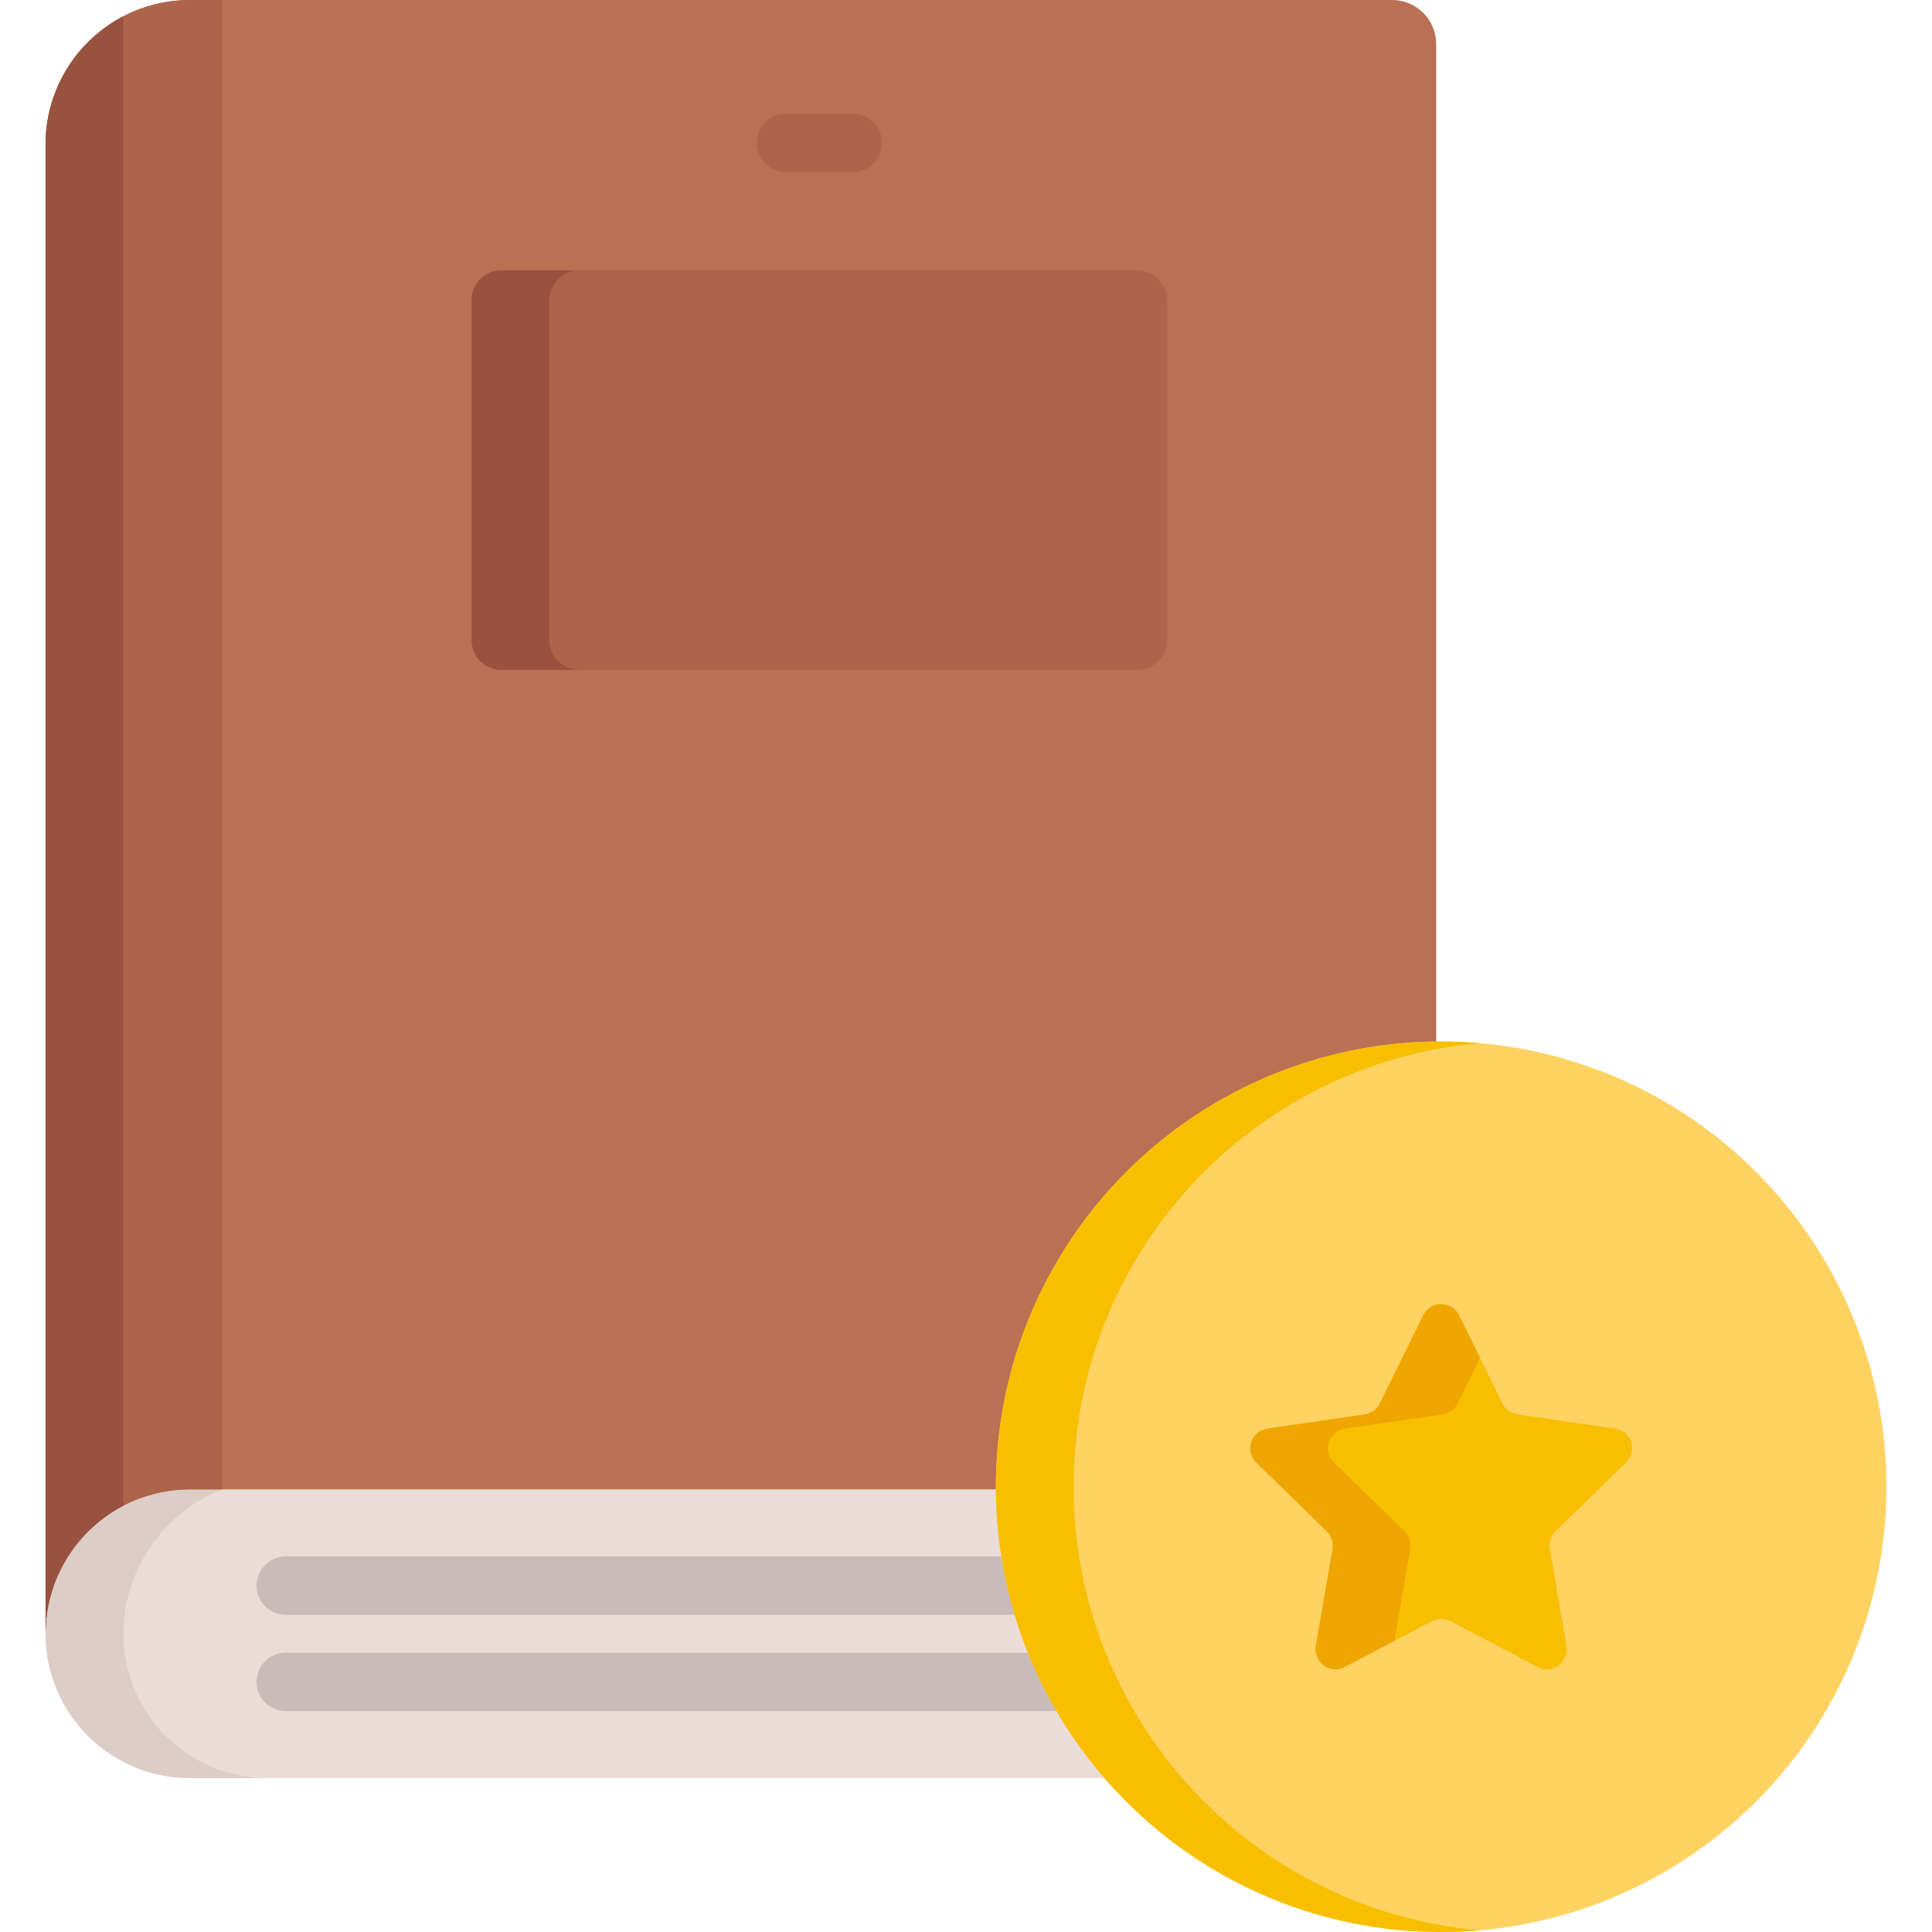 <?xml version="1.0" encoding="iso-8859-1"?>
<!-- Generator: Adobe Illustrator 19.0.0, SVG Export Plug-In . SVG Version: 6.00 Build 0)  -->
<svg version="1.1" id="Capa_1" xmlns="http://www.w3.org/2000/svg" xmlns:xlink="http://www.w3.org/1999/xlink" x="0px" y="0px"
	 viewBox="0 0 512 512" style="enable-background:new 0 0 512 512;" xml:space="preserve">
<path style="fill:#EADCD6;" d="M268.013,392.64H50.339c-21.132,0-38.262,19.191-38.262,40.322s17.13,38.262,38.262,38.262h247.247
	C279.492,450.799,268.387,421.985,268.013,392.64z"/>
<path style="fill:#DDCDC7;" d="M32.682,432.962c0-21.131,17.131-40.322,38.262-40.322H50.339c-21.132,0-38.262,19.191-38.262,40.322
	s17.131,38.262,38.262,38.262h20.605C49.813,471.224,32.682,454.094,32.682,432.962z"/>
<path style="fill:#BA7052;" d="M267.993,393.172c0-65.035,47.57-112.605,112.605-112.605V11.68c0-6.451-5.23-11.68-11.68-11.68
	c-4.576,0-313.16,0-318.579,0C29.208,0,12.077,17.13,12.077,38.262v394.7c0-21.131,17.13-38.262,38.262-38.262h217.673
	C268.007,394.191,267.993,393.683,267.993,393.172z"/>
<path style="fill:#AD644B;" d="M58.797,0h-8.458C29.208,0,12.077,17.13,12.077,38.262v394.7c0-21.131,17.13-38.262,38.262-38.262
	h8.458V0z"/>
<path style="fill:#99523F;" d="M32.682,4.321c-12.241,6.382-20.605,19.181-20.605,33.941v394.7c0-14.76,8.363-27.56,20.605-33.941
	V4.321z"/>
<path style="fill:#AD644B;" d="M301.393,71.652c-7.751,0-162.17,0-168.515,0c-4.373,0-7.918,3.545-7.918,7.918
	c0,8.741,0,81.139,0,90.023c0,4.374,3.545,7.918,7.918,7.918l0,0h168.515l0,0c4.373,0,7.918-3.545,7.918-7.918
	c0-8.881,0-81.286,0-90.023C309.311,75.197,305.767,71.652,301.393,71.652z"/>
<path style="fill:#99523F;" d="M145.565,169.593c0-8.884,0-81.282,0-90.023c0-4.373,3.544-7.918,7.918-7.918
	c-11.516,0-19.283,0-20.605,0c-4.374,0-7.918,3.545-7.918,7.918c0,8.741,0,81.139,0,90.023c0,4.375,3.545,7.918,7.918,7.918h20.605
	C149.111,177.512,145.565,173.968,145.565,169.593z"/>
<g>
	<path style="fill:#C9BCB8;" d="M75.713,427.935h196.251c0.554,0,1.093-0.061,1.614-0.172c-1.537-4.987-2.77-10.097-3.684-15.282
		H75.713c-4.267,0-7.727,3.459-7.727,7.727S71.445,427.935,75.713,427.935z"/>
	<path style="fill:#C9BCB8;" d="M75.713,453.443h205.773c1.052,0,2.053-0.212,2.967-0.592c-2.721-4.738-5.143-9.709-7.233-14.861
		H75.713c-4.267,0-7.727,3.459-7.727,7.727C67.986,449.984,71.445,453.443,75.713,453.443z"/>
</g>
<path style="fill:#AD644B;" d="M225.996,45.586h-17.721c-4.267,0-7.727-3.459-7.727-7.727s3.459-7.727,7.727-7.727h17.721
	c4.267,0,7.727,3.459,7.727,7.727S230.263,45.586,225.996,45.586z"/>
<circle style="fill:#FFD261;" cx="381.923" cy="394" r="118"/>
<g>
	<path style="fill:#F8BF00;" d="M430.913,387.595c3.13-3.051,1.403-8.366-2.922-8.995l-25.821-3.752
		c-1.718-0.249-3.202-1.328-3.971-2.884l-11.547-23.397c-1.934-3.92-7.523-3.92-9.458,0l-11.548,23.397
		c-0.768,1.556-2.253,2.635-3.97,2.884l-25.821,3.752c-4.326,0.629-6.053,5.944-2.923,8.995l18.684,18.212
		c1.244,1.211,1.81,2.957,1.516,4.668l-4.41,25.716c-0.739,4.308,3.783,7.593,7.651,5.559l23.094-12.141
		c1.537-0.807,3.372-0.807,4.908,0l23.094,12.141c3.869,2.034,8.39-1.251,7.651-5.559l-4.411-25.716
		c-0.293-1.711,0.274-3.456,1.516-4.668L430.913,387.595z"/>
	<path style="fill:#F8BF00;" d="M284.526,393.996c0-61.699,47.355-112.33,107.701-117.55c-3.396-0.294-6.83-0.453-10.302-0.453
		c-65.171,0-118.003,52.832-118.003,118.003C263.921,459.168,316.753,512,381.923,512c3.472,0,6.907-0.159,10.302-0.453
		C331.88,506.326,284.526,455.696,284.526,393.996z"/>
</g>
<path style="fill:#EFA603;" d="M373.74,410.474c0.294-1.711-0.273-3.456-1.516-4.668l-18.684-18.212
	c-3.129-3.051-1.403-8.366,2.923-8.995l25.821-3.752c1.717-0.249,3.202-1.328,3.97-2.884l5.974-12.104l-5.574-11.293
	c-1.934-3.92-7.523-3.92-9.458,0l-11.548,23.397c-0.768,1.556-2.253,2.635-3.97,2.884l-25.821,3.752
	c-4.326,0.629-6.052,5.944-2.923,8.995l18.684,18.212c1.244,1.211,1.81,2.957,1.516,4.668l-4.41,25.716
	c-0.739,4.308,3.783,7.593,7.651,5.559l13.189-6.934L373.74,410.474z"/>
<g>
</g>
<g>
</g>
<g>
</g>
<g>
</g>
<g>
</g>
<g>
</g>
<g>
</g>
<g>
</g>
<g>
</g>
<g>
</g>
<g>
</g>
<g>
</g>
<g>
</g>
<g>
</g>
<g>
</g>
</svg>
